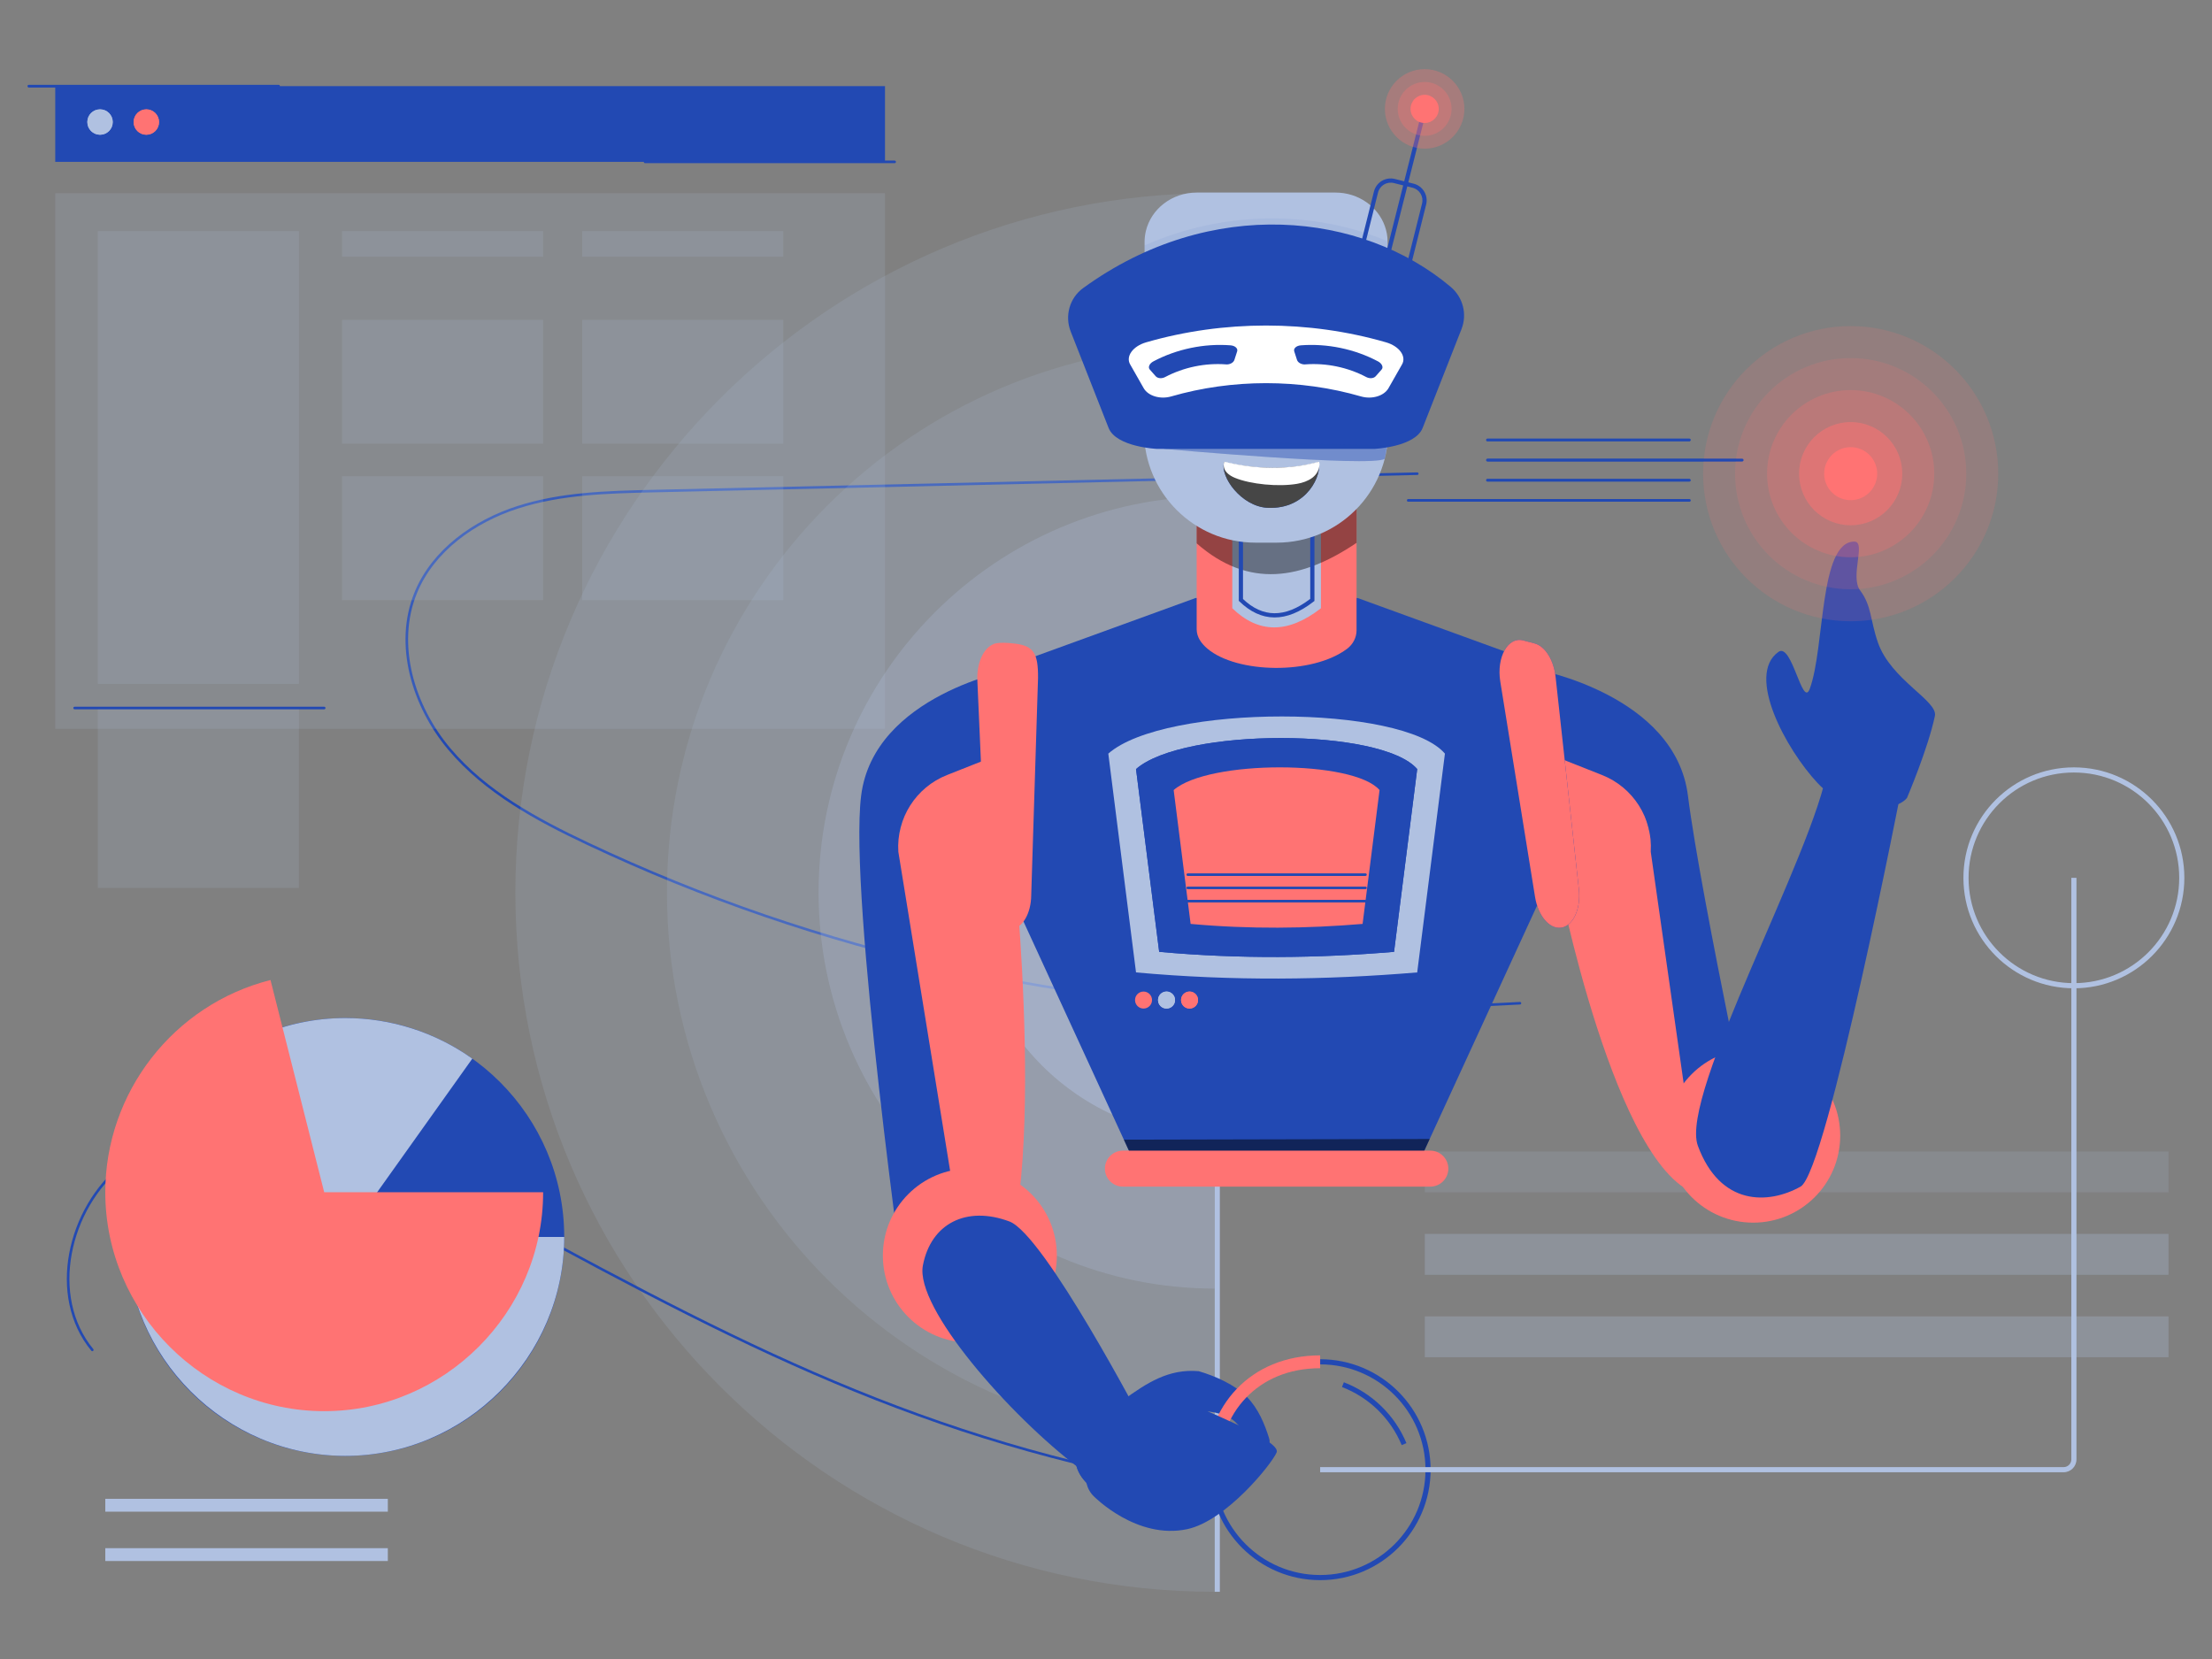 <svg xmlns="http://www.w3.org/2000/svg" width="600" height="450" fill="none" viewBox="0 0 800 600" id="ai-intelligence"><rect x="0" y="0" width="800" height="600" fill="#808080" stroke="none"/><path fill="#2249B3" fill-rule="evenodd" d="M513.042 171.3C513.048 171.556 512.845 171.769 512.588 171.774L236.214 178.075C219.689 178.452 202.971 178.874 187.326 183.922C171.687 188.969 157.037 199.376 150.817 214.483C143.174 233.046 149.876 255.196 162.894 270.631C175.913 286.068 194.241 295.979 212.591 304.655C295.993 344.091 388.186 364.799 480.441 364.819C502.275 364.823 524.141 363.689 546.01 362.555C547.237 362.492 548.465 362.428 549.692 362.365C549.948 362.351 550.166 362.548 550.18 362.805C550.193 363.061 549.996 363.279 549.74 363.292C548.51 363.356 547.28 363.42 546.049 363.484C524.187 364.617 502.299 365.752 480.44 365.748C388.048 365.728 295.72 344.989 212.194 305.495C193.836 296.815 175.344 286.834 162.184 271.23C149.023 255.625 142.142 233.113 149.958 214.129C156.316 198.688 171.241 188.137 187.041 183.038C202.836 177.942 219.691 177.523 236.193 177.146L512.567 170.846C512.823 170.84 513.036 171.043 513.042 171.3Z" clip-rule="evenodd"></path><path fill="#B0C1E1" fill-rule="evenodd" d="M439.317 575.696V69.836H441.174V575.696H439.317Z" clip-rule="evenodd"></path><path fill="#B0C1E1" d="M439.315 575.697C299.851 575.697 186.385 462.23 186.385 322.767C186.385 183.303 299.851 69.837 439.315 69.837" opacity=".15"></path><path fill="#B0C1E1" d="M439.314 520.863C330.083 520.863 241.216 431.996 241.216 322.766C241.216 213.535 330.083 124.668 439.314 124.668" opacity=".15"></path><path fill="#B0C1E1" d="M439.316 466.03C360.318 466.03 296.05 401.763 296.05 322.764C296.05 243.766 360.318 179.499 439.316 179.499" opacity=".25"></path><path fill="#B0C1E1" d="M439.315 411.2C390.475 411.2 350.882 371.607 350.882 322.767C350.882 273.927 390.475 234.334 439.315 234.334" opacity=".5"></path><path fill="#B0C1E1" d="M439.315 368.191C414.227 368.191 393.89 347.854 393.89 322.767C393.89 297.679 414.227 277.342 439.315 277.342"></path><path fill="#2249B3" d="M563.666 310.63L520.908 403.567L513.96 418.68H409.448L402.5 403.567L359.742 310.63L373.769 237.589L432.392 216.28H491.016L549.639 237.589L563.666 310.63Z"></path><path fill="#FF7373" d="M490.617 172.882V227.929C490.617 230.567 489.326 233.019 487.226 234.617C474.621 244.148 447.256 243.609 436.638 234.561C434.483 232.731 432.792 230.4 432.792 227.567V172.882H490.617Z"></path><path fill="#B0C1E1" d="M477.735 219.981C465.669 229.373 455.029 229.048 445.673 219.981V182.012H477.735V219.981Z"></path><path fill="#000" d="M490.617 172.882V196.328C470.797 209.684 451.603 213.019 432.792 196.513V172.882H490.617Z" opacity=".42"></path><path fill="#2249B3" fill-rule="evenodd" d="M448.024 185.607H475.385V217.34L475.091 217.568C470.146 221.417 465.409 223.342 460.879 223.307C456.335 223.273 452.128 221.268 448.255 217.514L448.024 217.29V185.607ZM449.545 187.129V216.643C453.143 220.049 456.916 221.755 460.891 221.785C464.881 221.816 469.196 220.158 473.863 216.593V187.129H449.545Z" clip-rule="evenodd"></path><path fill="#B0C1E1" d="M461.729 196.26H454.07C431.799 196.26 413.744 178.206 413.744 155.934V108.285C413.744 86.013 431.799 83.902 454.07 83.902H461.729C484.001 83.902 502.056 86.013 502.056 108.285V155.934C502.056 178.206 484.001 196.26 461.729 196.26Z"></path><path fill="#2249B3" fill-rule="evenodd" d="M116.284 410.478C91.959 404.319 64.245 406.117 44.691 421.66C34.931 429.418 28.228 441.187 25.955 453.427C23.682 465.665 25.843 478.329 33.743 487.914C33.906 488.112 33.878 488.405 33.68 488.568C33.482 488.731 33.189 488.703 33.026 488.505C24.914 478.662 22.73 465.702 25.041 453.257C27.353 440.814 34.164 428.84 44.113 420.933C63.975 405.145 92.025 403.377 116.512 409.578C137.997 415.018 157.593 425.818 176.997 436.511C179.699 438 182.397 439.487 185.097 440.958C275.356 490.121 340.787 523.172 442.218 539.233C442.472 539.274 442.644 539.511 442.604 539.765C442.564 540.018 442.326 540.191 442.073 540.151C340.477 524.064 274.929 490.946 184.652 441.773C181.947 440.3 179.246 438.811 176.543 437.322C157.128 426.624 137.644 415.887 116.284 410.478Z" clip-rule="evenodd"></path><path fill="#B0C1E1" d="M784.279 416.451H515.311V431.219H784.279V416.451zM784.279 446.269H515.311V461.037H784.279V446.269zM784.279 476.09H515.311V490.858H784.279V476.09z" opacity=".15"></path><path fill="#2249B3" d="M124.884 526.542C168.611 526.542 204.06 491.094 204.06 447.366 204.06 403.639 168.611 368.19 124.884 368.19 81.156 368.19 45.708 403.639 45.708 447.366 45.708 491.094 81.156 526.542 124.884 526.542zM320.07 31.154H19.98V58.542H320.07V31.154z"></path><path fill="#B0C1E1" d="M320.07 69.877H19.98V263.577H320.07V69.877Z" opacity=".15"></path><path fill="#B0C1E1" d="M108.119 83.571H35.379V247.326H108.119V83.571zM196.431 83.571H123.691V92.86H196.431V83.571zM283.287 83.571H210.547V92.86H283.287V83.571zM196.431 115.668H123.691V160.458H196.431V115.668zM196.431 172.252H123.691V217.042H196.431V172.252zM108.119 256.066H35.379V321.122H108.119V256.066zM283.287 115.668H210.547V160.458H283.287V115.668zM283.287 172.252H210.547V217.042H283.287V172.252z" opacity=".15"></path><path fill="#2249B3" fill-rule="evenodd" d="M508.892 180.971C508.892 180.715 509.1 180.507 509.356 180.507H610.948C611.204 180.507 611.412 180.715 611.412 180.971 611.412 181.228 611.204 181.436 610.948 181.436H509.356C509.1 181.436 508.892 181.228 508.892 180.971zM537.502 173.685C537.502 173.429 537.71 173.221 537.966 173.221H610.947C611.204 173.221 611.412 173.429 611.412 173.685 611.412 173.942 611.204 174.15 610.947 174.15H537.966C537.71 174.15 537.502 173.942 537.502 173.685zM537.502 166.4C537.502 166.143 537.71 165.936 537.966 165.936H630.084C630.341 165.936 630.549 166.143 630.549 166.4 630.549 166.657 630.341 166.864 630.084 166.864H537.966C537.71 166.864 537.502 166.657 537.502 166.4zM537.502 159.114C537.502 158.857 537.71 158.649 537.966 158.649H610.947C611.204 158.649 611.412 158.857 611.412 159.114 611.412 159.37 611.204 159.578 610.947 159.578H537.966C537.71 159.578 537.502 159.37 537.502 159.114z" clip-rule="evenodd"></path><path fill="#B0C1E1" d="M124.884 447.366H204.06C204.06 490.801 168.318 526.542 124.884 526.542C81.449 526.542 45.708 490.801 45.708 447.366C45.708 403.932 81.449 368.19 124.884 368.19C141.347 368.19 157.407 373.325 170.816 382.876L124.884 447.366Z"></path><path fill="#FF7373" d="M117.255 431.194H196.431C196.431 474.628 160.69 510.369 117.255 510.369C73.821 510.369 38.079 474.628 38.079 431.194C38.079 395.066 62.807 363.301 97.83 354.438L117.255 431.194Z"></path><path fill="#B0C1E1" fill-rule="evenodd" d="M140.264 546.715H38.079V542.07H140.264V546.715zM140.264 564.563H38.079V559.919H140.264V564.563z" clip-rule="evenodd"></path><path fill="#2249B3" fill-rule="evenodd" d="M515.542 531.532C515.542 510.495 498.488 493.441 477.45 493.441V491.583C499.514 491.583 517.4 509.469 517.4 531.532C517.4 553.596 499.514 571.482 477.45 571.482C455.387 571.482 437.501 553.596 437.501 531.532H439.359C439.359 552.57 456.413 569.624 477.45 569.624C498.488 569.624 515.542 552.57 515.542 531.532Z" clip-rule="evenodd"></path><path fill="#2249B3" fill-rule="evenodd" d="M506.937 522.637C502.94 513.014 495.11 505.382 485.354 501.649L486.017 499.914C496.251 503.83 504.461 511.831 508.653 521.924L506.937 522.637Z" clip-rule="evenodd"></path><path fill="#B0C1E1" fill-rule="evenodd" d="M750.051 279.388C729.013 279.388 711.959 296.442 711.959 317.48C711.959 338.517 729.013 355.571 750.051 355.571C771.088 355.571 788.142 338.517 788.142 317.48C788.142 296.442 771.088 279.388 750.051 279.388ZM710.101 317.48C710.101 295.416 727.987 277.53 750.051 277.53C772.114 277.53 790 295.416 790 317.48C790 339.543 772.114 357.429 750.051 357.429C727.987 357.429 710.101 339.543 710.101 317.48Z" clip-rule="evenodd"></path><path fill="#B0C1E1" fill-rule="evenodd" d="M750.98 317.481V527.817C750.98 530.382 748.9 532.461 746.335 532.461H477.45V530.604H746.335C747.874 530.604 749.122 529.356 749.122 527.817V317.481H750.98Z" clip-rule="evenodd"></path><path fill="#FF7373" d="M563.292 316.69C563.292 316.69 584.213 424.479 614.648 432.087C645.083 439.696 598.293 307.559 598.293 307.559L589.162 272.559H563.292V316.69Z"></path><path fill="#2249B3" d="M555.684 242.122C555.684 242.122 605.902 251.253 610.467 287.775C615.032 324.297 638.287 432.331 638.287 432.331L614.648 432.086L597.015 308.038C597.777 295.956 590.671 284.758 579.414 280.302L563.292 273.92L555.684 242.122Z"></path><path fill="#2249B3" d="M564.457 335.525C568.872 335.041 571.809 328.806 571.019 321.599L562.589 244.741C561.925 238.686 558.796 233.706 555.034 232.715L550.881 231.621C545.374 230.17 541.178 237.692 542.596 246.477L555.178 324.429C556.264 331.156 560.299 335.981 564.457 335.525Z"></path><path fill="#FF7373" d="M634.072 442.186C651.449 442.186 665.535 428.1 665.535 410.723C665.535 393.347 651.449 379.261 634.072 379.261C616.696 379.261 602.61 393.347 602.61 410.723C602.61 428.1 616.696 442.186 634.072 442.186Z"></path><path fill="#2249B3" d="M660.996 277.693L688.095 283.205C688.095 283.205 660.752 423.826 651.197 429.154C639.503 435.673 622.132 436.199 614.059 414.401C607.242 395.995 656.246 308.029 660.996 277.693Z"></path><path fill="#B0C1E1" d="M501.847 87.504V108.516L413.953 102.859V87.504C413.953 86.13 414.12 84.792 414.427 83.51C416.34 75.568 423.837 69.642 432.801 69.642H482.999C491.285 69.642 498.326 74.713 500.843 81.754C501.494 83.557 501.847 85.489 501.847 87.504Z"></path><path fill="#FF7373" d="M367.146 316.327C367.146 316.327 381.921 464.248 351.486 471.857C321.051 479.466 323.616 307.557 323.616 307.557L332.746 272.557L364.438 270.831L367.146 316.327Z"></path><path fill="#2249B3" d="M366.225 242.122C366.225 242.122 316.007 251.253 311.442 287.775C306.877 324.297 327.847 472.103 327.847 472.103L351.486 471.857L324.894 308.038C324.132 295.956 331.238 284.758 342.494 280.302L358.616 273.92L366.225 242.122Z"></path><path fill="#FF7373" d="M365.481 336.097C361.044 336.292 357.189 330.578 356.871 323.335L353.475 246.091C353.207 240.005 355.539 234.606 359.107 233.053 359.107 233.053 360.452 231.944 367.146 232.782 373.839 233.62 375.481 236.277 375.42 245.175L372.958 323.715C372.911 330.529 369.66 335.913 365.481 336.097zM350.761 485.557C368.138 485.557 382.224 471.471 382.224 454.094 382.224 436.718 368.138 422.632 350.761 422.632 333.385 422.632 319.299 436.718 319.299 454.094 319.299 471.471 333.385 485.557 350.761 485.557z"></path><path fill="#B0C1E1" d="M522.574 272.557L512.549 351.688C479.606 354.446 445.71 354.859 410.859 351.688L400.834 272.557C421.227 254.6 507.275 254.672 522.574 272.557Z"></path><path fill="#2249B3" d="M512.549 278.15L504.174 344.248C476.658 346.551 448.344 346.896 419.234 344.248L410.859 278.15C427.894 263.15 499.769 263.211 512.549 278.15Z"></path><path fill="#FF7373" d="M498.935 285.744L492.803 334.144C472.654 335.831 451.921 336.084 430.605 334.144L424.473 285.744C436.946 274.761 489.577 274.805 498.935 285.744Z"></path><path fill="#2249B3" d="M476.793 167.16C478.316 171.151 473.02 184.378 458.394 183.646C449.056 183.179 441.165 172.475 442.715 167.16L442.715 167.16L442.715 167.16C454.417 169.792 465.807 170.027 476.793 167.16Z"></path><path fill="#2249B3" fill-rule="evenodd" d="M496.908 69.261C497.743 65.921 501.129 63.89 504.469 64.726L504.284 65.464L504.469 64.726L511.247 66.421C514.587 67.257 516.618 70.642 515.782 73.983L508.919 101.421C508.083 104.761 504.698 106.792 501.358 105.956L494.58 104.261C491.239 103.425 489.209 100.04 490.044 96.7L496.908 69.261ZM504.1 66.202C501.575 65.571 499.016 67.106 498.384 69.63L491.52 97.069C490.889 99.594 492.424 102.153 494.949 102.785L501.727 104.48C504.252 105.112 506.811 103.577 507.443 101.052L514.306 73.613C514.938 71.088 513.403 68.529 510.878 67.898L504.1 66.202L504.284 65.467L504.1 66.202Z" clip-rule="evenodd"></path><path fill="#2249B3" fill-rule="evenodd" d="M515.981 39.57L502.512 92.979L501.036 92.607L514.505 39.198L515.981 39.57Z" clip-rule="evenodd"></path><path fill="#FF7373" d="M515.243 53.772C507.31 53.772 500.857 47.318 500.857 39.385C500.857 31.453 507.31 25 515.243 25C523.176 25 529.629 31.453 529.629 39.385C529.629 47.318 523.176 53.772 515.243 53.772Z" opacity=".3"></path><path fill="#FF7373" d="M515.243 49.126C509.871 49.126 505.501 44.757 505.501 39.384C505.501 34.013 509.871 29.644 515.243 29.644C520.615 29.644 524.985 34.013 524.985 39.384C524.985 44.757 520.615 49.126 515.243 49.126Z" opacity=".3"></path><path fill="#FF7373" d="M515.243 44.482C518.058 44.482 520.34 42.2 520.34 39.385C520.34 36.57 518.058 34.288 515.243 34.288C512.428 34.288 510.146 36.57 510.146 39.385C510.146 42.2 512.428 44.482 515.243 44.482Z"></path><path fill="#2249B3" d="M413.574 364.757C415.271 364.757 416.647 363.381 416.647 361.683C416.647 359.986 415.271 358.609 413.574 358.609C411.876 358.609 410.5 359.986 410.5 361.683C410.5 363.381 411.876 364.757 413.574 364.757Z"></path><path fill="#B0C1E1" d="M421.895 364.757C423.592 364.757 424.969 363.381 424.969 361.683C424.969 359.986 423.592 358.609 421.895 358.609C420.197 358.609 418.821 359.986 418.821 361.683C418.821 363.381 420.197 364.757 421.895 364.757Z"></path><path fill="#FF7373" d="M430.216 364.757C431.914 364.757 433.29 363.381 433.29 361.683C433.29 359.986 431.914 358.609 430.216 358.609C428.519 358.609 427.143 359.986 427.143 361.683C427.143 363.381 428.519 364.757 430.216 364.757Z"></path><path fill="#fff" d="M476.923 167.032C477.156 167.215 477.219 167.655 477.171 168.242C476.839 172.28 473.113 174.284 469.121 174.977C462.509 176.125 452.291 175.182 446.563 172.791C444.426 171.898 442.51 170.39 442.565 168.074C442.576 167.645 442.656 167.276 442.845 167.032C454.551 169.816 465.933 169.998 476.923 167.032Z"></path><path fill="#2249B3" d="M390.24 530.947L413.574 515.087C413.574 515.087 377.702 446.484 365.072 441.761C349.614 435.982 336.69 442.417 333.776 457.674C330.863 472.931 365.062 511.897 390.24 530.947Z"></path><path fill="#2249B3" d="M406.303 506.273C414.788 500.153 422.656 494.967 433.516 495.904 439.522 497.645 446.689 500.865 450.934 505.183 455.18 509.501 457.399 515.163 458.93 519.976 459.652 522.251 458.695 522.522 457.363 523.043 455.585 523.739 453.284 523.319 451.993 521.434 449.742 518.144 448.044 514.386 444.148 512.471 440.251 510.557 434.577 509.723 430.858 511.073 427.139 512.424 426.819 514.33 427.489 517.455 420.873 507.609 417.855 510.356 406.303 506.273zM424.843 548.093C424.843 548.093 407.681 545.836 396.732 539.194 382.959 530.838 391.333 517.435 391.333 517.435L424.843 548.093z"></path><path fill="#FF7373" fill-rule="evenodd" d="M450.608 505.545C444.308 512.134 440.752 521.297 440.752 531.532H436.108C436.108 520.217 440.048 509.869 447.251 502.336C454.47 494.786 464.845 490.189 477.45 490.189V494.834C466.028 494.834 456.893 498.972 450.608 505.545Z" clip-rule="evenodd"></path><path fill="#2249B3" d="M689.687 288.578C685.807 293.524 668.821 295.444 657.361 283.207C645.9 270.971 631.371 244.163 643.205 235.76C648.107 232.279 651.862 256.315 654.529 249.107C660.04 234.214 657.876 195.871 670.635 195.871C675 195.871 668.988 208.519 672.73 213.515C676.992 219.205 676.322 224.212 679.201 232.44C683.907 245.884 700.922 253.474 699.782 258.926C697.331 270.642 689.687 288.578 689.687 288.578Z"></path><path fill="#000" fill-opacity=".5" d="M517.065 411.926L513.96 418.681H409.448L406.456 412.174L517.065 411.926Z"></path><g opacity=".25"><path fill="#2249B3" d="M501.847 113.939L413.953 108.282V92.927C413.953 91.552 413.953 88.768 413.953 88.768C443.892 75.485 476.379 76.537 501.533 87.145C502.281 90.286 501.887 91.465 501.847 92.927V113.939Z" opacity=".25"></path></g><path fill="#FF7373" d="M517.303 429.154H406.105C402.515 429.154 399.604 426.244 399.604 422.653V422.653C399.604 419.062 402.515 416.151 406.105 416.151H517.303C520.893 416.151 523.804 419.062 523.804 422.653V422.653C523.804 426.244 520.893 429.154 517.303 429.154Z"></path><path fill="#2249B3" d="M421.092 162.347C421.092 162.347 495.644 169.085 500.803 165.945C500.803 165.945 501.449 162.767 501.614 161.116L416.215 158.896L421.092 162.347Z" opacity=".25"></path><path fill="#2249B3" d="M497.088 162.346H418.373C418.373 162.346 403.653 161.674 400.936 154.761C396.369 143.141 391.802 131.522 387.235 119.903C385.016 114.257 386.813 107.766 391.72 104.199C437.914 70.618 492.648 76.731 524.689 103.777C529.111 107.511 530.691 113.633 528.574 119.019C523.891 130.933 519.208 142.847 514.525 154.761C511.808 161.674 497.088 162.346 497.088 162.346Z"></path><path fill="#fff" d="M492.26 143.385C470.073 136.969 445.727 136.969 423.539 143.385C419.718 144.484 415.337 143.286 413.654 140.433C412.02 137.562 410.386 134.691 408.752 131.82C407.069 128.976 409.604 125.228 414.541 123.803C442.539 115.708 473.26 115.707 501.258 123.803C506.196 125.228 508.73 128.977 507.048 131.82C505.414 134.691 503.78 137.562 502.145 140.433C500.462 143.286 496.081 144.484 492.26 143.385Z"></path><path fill="#2249B3" d="M443.449 131.788C435.889 131.208 428.064 132.834 421.361 136.378 420.207 136.986 418.719 136.894 417.987 136.089 417.27 135.276 416.553 134.462 415.836 133.649 415.105 132.847 415.67 131.473 417.161 130.685 425.62 126.213 435.494 124.161 445.033 124.893 446.716 125.021 447.78 126.057 447.43 127.083 447.096 128.115 446.763 129.147 446.429 130.179 446.079 131.208 444.751 131.886 443.449 131.788zM472.063 131.788C479.623 131.208 487.448 132.834 494.151 136.378 495.306 136.986 496.794 136.894 497.525 136.089 498.242 135.276 498.959 134.462 499.676 133.649 500.407 132.847 499.843 131.473 498.351 130.685 489.893 126.213 480.018 124.161 470.479 124.893 468.797 125.021 467.732 126.057 468.082 127.083 468.416 128.115 468.75 129.147 469.083 130.179 469.434 131.208 470.762 131.886 472.063 131.788z"></path><path fill="#2249B3" fill-rule="evenodd" d="M429.098 325.914C429.098 325.657 429.306 325.449 429.563 325.449H493.846C494.102 325.449 494.31 325.657 494.31 325.914 494.31 326.17 494.102 326.378 493.846 326.378H429.563C429.306 326.378 429.098 326.17 429.098 325.914zM429.098 321.122C429.098 320.865 429.306 320.657 429.563 320.657H493.846C494.102 320.657 494.31 320.865 494.31 321.122 494.31 321.378 494.102 321.586 493.846 321.586H429.563C429.306 321.586 429.098 321.378 429.098 321.122zM429.098 316.327C429.098 316.07 429.306 315.862 429.563 315.862H493.846C494.102 315.862 494.31 316.07 494.31 316.327 494.31 316.583 494.102 316.791 493.846 316.791H429.563C429.306 316.791 429.098 316.583 429.098 316.327z" clip-rule="evenodd"></path><path fill="#FF7373" d="M669.32 224.686C698.799 224.686 722.696 200.789 722.696 171.31C722.696 141.831 698.799 117.934 669.32 117.934C639.841 117.934 615.944 141.831 615.944 171.31C615.944 200.789 639.841 224.686 669.32 224.686Z" opacity=".15"></path><path fill="#FF7373" d="M669.32 213.115C692.408 213.115 711.125 194.398 711.125 171.31C711.125 148.222 692.408 129.505 669.32 129.505C646.232 129.505 627.515 148.222 627.515 171.31C627.515 194.398 646.232 213.115 669.32 213.115Z" opacity=".15"></path><path fill="#FF7373" d="M669.32 201.544C686.017 201.544 699.553 188.008 699.553 171.311C699.553 154.613 686.017 141.077 669.32 141.077C652.622 141.077 639.086 154.613 639.086 171.311C639.086 188.008 652.622 201.544 669.32 201.544Z" opacity=".25"></path><path fill="#FF7373" d="M669.32 189.973C679.627 189.973 687.982 181.617 687.982 171.311C687.982 161.004 679.627 152.648 669.32 152.648C659.013 152.648 650.658 161.004 650.658 171.311C650.658 181.617 659.013 189.973 669.32 189.973Z" opacity=".5"></path><path fill="#FF7373" d="M669.32 180.896C674.614 180.896 678.906 176.604 678.906 171.31C678.906 166.015 674.614 161.724 669.32 161.724C664.025 161.724 659.734 166.015 659.734 171.31C659.734 176.604 664.025 180.896 669.32 180.896Z"></path><path fill="#2249B3" fill-rule="evenodd" d="M10 31.154C10 30.897 10.208 30.689 10.464 30.689H100.737C100.993 30.689 101.201 30.897 101.201 31.154 101.201 31.41 100.993 31.618 100.737 31.618H10.464C10.208 31.618 10 31.41 10 31.154zM232.826 58.543C232.826 58.286 233.034 58.078 233.29 58.078H323.563C323.819 58.078 324.027 58.286 324.027 58.543 324.027 58.799 323.819 59.007 323.563 59.007H233.29C233.034 59.007 232.826 58.799 232.826 58.543zM26.518 256.066C26.518 255.81 26.726 255.602 26.983 255.602H117.255C117.512 255.602 117.72 255.81 117.72 256.066 117.72 256.323 117.512 256.53 117.255 256.53H26.983C26.726 256.53 26.518 256.323 26.518 256.066z" clip-rule="evenodd"></path><path fill="#B0C1E1" d="M36.177 48.731C38.712 48.731 40.767 46.676 40.767 44.141C40.767 41.605 38.712 39.55 36.177 39.55C33.641 39.55 31.586 41.605 31.586 44.141C31.586 46.676 33.641 48.731 36.177 48.731Z"></path><path fill="#FF7373" d="M52.921 48.731C55.457 48.731 57.512 46.676 57.512 44.141C57.512 41.605 55.457 39.55 52.921 39.55C50.386 39.55 48.331 41.605 48.331 44.141C48.331 46.676 50.386 48.731 52.921 48.731Z"></path><path fill="#B0C1E1" d="M784.279 446.269H515.311V461.037H784.279V446.269zM784.279 476.09H515.311V490.858H784.279V476.09z" opacity=".15"></path><path fill="#2249B3" fill-rule="evenodd" d="M508.892 180.971C508.892 180.715 509.1 180.507 509.356 180.507H610.948C611.204 180.507 611.412 180.715 611.412 180.971 611.412 181.228 611.204 181.436 610.948 181.436H509.356C509.1 181.436 508.892 181.228 508.892 180.971zM537.502 173.685C537.502 173.429 537.71 173.221 537.966 173.221H610.947C611.204 173.221 611.412 173.429 611.412 173.685 611.412 173.942 611.204 174.15 610.947 174.15H537.966C537.71 174.15 537.502 173.942 537.502 173.685zM537.502 166.4C537.502 166.143 537.71 165.936 537.966 165.936H630.084C630.341 165.936 630.549 166.143 630.549 166.4 630.549 166.657 630.341 166.864 630.084 166.864H537.966C537.71 166.864 537.502 166.657 537.502 166.4zM537.502 159.114C537.502 158.857 537.71 158.649 537.966 158.649H610.947C611.204 158.649 611.412 158.857 611.412 159.114 611.412 159.37 611.204 159.578 610.947 159.578H537.966C537.71 159.578 537.502 159.37 537.502 159.114z" clip-rule="evenodd"></path><path fill="#FF7373" d="M564.457 335.525C568.872 335.041 571.809 328.806 571.019 321.599L562.589 244.741C561.925 238.686 558.796 233.706 555.034 232.715L550.881 231.621C545.374 230.17 541.178 237.692 542.596 246.477L555.178 324.429C556.264 331.156 560.299 335.981 564.457 335.525Z"></path><path fill="#2249B3" d="M512.549 278.15L504.174 344.248C476.658 346.551 448.344 346.896 419.234 344.248L410.859 278.15C427.894 263.15 499.769 263.211 512.549 278.15Z"></path><path fill="#FF7373" d="M498.935 285.744L492.803 334.144C472.654 335.831 451.921 336.084 430.605 334.144L424.473 285.744C436.946 274.761 489.577 274.805 498.935 285.744Z"></path><path fill="#464646" d="M476.793 167.16C478.316 171.151 473.02 184.378 458.394 183.646C449.056 183.179 441.165 172.475 442.715 167.16L442.715 167.16L442.715 167.16C454.417 169.792 465.807 170.027 476.793 167.16Z"></path><path fill="#FF7373" d="M413.574 364.757C415.271 364.757 416.647 363.381 416.647 361.683C416.647 359.986 415.271 358.609 413.574 358.609C411.876 358.609 410.5 359.986 410.5 361.683C410.5 363.381 411.876 364.757 413.574 364.757Z"></path><path fill="#B0C1E1" d="M421.895 364.757C423.592 364.757 424.969 363.381 424.969 361.683C424.969 359.986 423.592 358.609 421.895 358.609C420.197 358.609 418.821 359.986 418.821 361.683C418.821 363.381 420.197 364.757 421.895 364.757Z"></path><path fill="#FF7373" d="M430.216 364.757C431.914 364.757 433.29 363.381 433.29 361.683C433.29 359.986 431.914 358.609 430.216 358.609C428.519 358.609 427.143 359.986 427.143 361.683C427.143 363.381 428.519 364.757 430.216 364.757Z"></path><path fill="#fff" d="M476.923 167.032C477.156 167.215 477.219 167.655 477.171 168.242C476.839 172.28 473.113 174.284 469.121 174.977C462.509 176.125 452.291 175.182 446.563 172.791C444.426 171.898 442.51 170.39 442.565 168.074C442.576 167.645 442.656 167.276 442.845 167.032C454.551 169.816 465.933 169.998 476.923 167.032Z"></path><path fill="#2249B3" d="M424.843 548.093C424.843 548.093 407.681 545.836 396.732 539.194C382.959 530.838 391.333 517.435 391.333 517.435L424.843 548.093Z"></path><path fill="#2249B3" d="M421.092 162.347C421.092 162.347 495.644 169.085 500.803 165.945C500.803 165.945 501.449 162.767 501.614 161.116L416.215 158.896L421.092 162.347Z" opacity=".25"></path><path fill="#2249B3" fill-rule="evenodd" d="M429.098 325.914C429.098 325.657 429.306 325.449 429.563 325.449H493.846C494.102 325.449 494.31 325.657 494.31 325.914 494.31 326.17 494.102 326.378 493.846 326.378H429.563C429.306 326.378 429.098 326.17 429.098 325.914zM429.098 321.122C429.098 320.865 429.306 320.657 429.563 320.657H493.846C494.102 320.657 494.31 320.865 494.31 321.122 494.31 321.378 494.102 321.586 493.846 321.586H429.563C429.306 321.586 429.098 321.378 429.098 321.122zM429.098 316.327C429.098 316.07 429.306 315.862 429.563 315.862H493.846C494.102 315.862 494.31 316.07 494.31 316.327 494.31 316.583 494.102 316.791 493.846 316.791H429.563C429.306 316.791 429.098 316.583 429.098 316.327zM10 31.154C10 30.897 10.208 30.689 10.464 30.689H100.737C100.993 30.689 101.201 30.897 101.201 31.154 101.201 31.41 100.993 31.618 100.737 31.618H10.464C10.208 31.618 10 31.41 10 31.154z" clip-rule="evenodd"></path><path fill="#B0C1E1" d="M36.177 48.731C38.712 48.731 40.767 46.676 40.767 44.141C40.767 41.605 38.712 39.55 36.177 39.55C33.641 39.55 31.586 41.605 31.586 44.141C31.586 46.676 33.641 48.731 36.177 48.731Z"></path><path fill="#FF7373" d="M52.921 48.731C55.457 48.731 57.512 46.676 57.512 44.141C57.512 41.605 55.457 39.55 52.921 39.55C50.386 39.55 48.331 41.605 48.331 44.141C48.331 46.676 50.386 48.731 52.921 48.731Z"></path><path fill="#2249B3" d="M395.709 541.272C384.595 531 403.963 495.213 424.255 504.906C433.778 509.456 463.651 520.899 461.704 525.319C459.758 529.74 443.342 550.032 429.406 553.034C411.147 556.967 395.709 541.272 395.709 541.272Z"></path></svg>